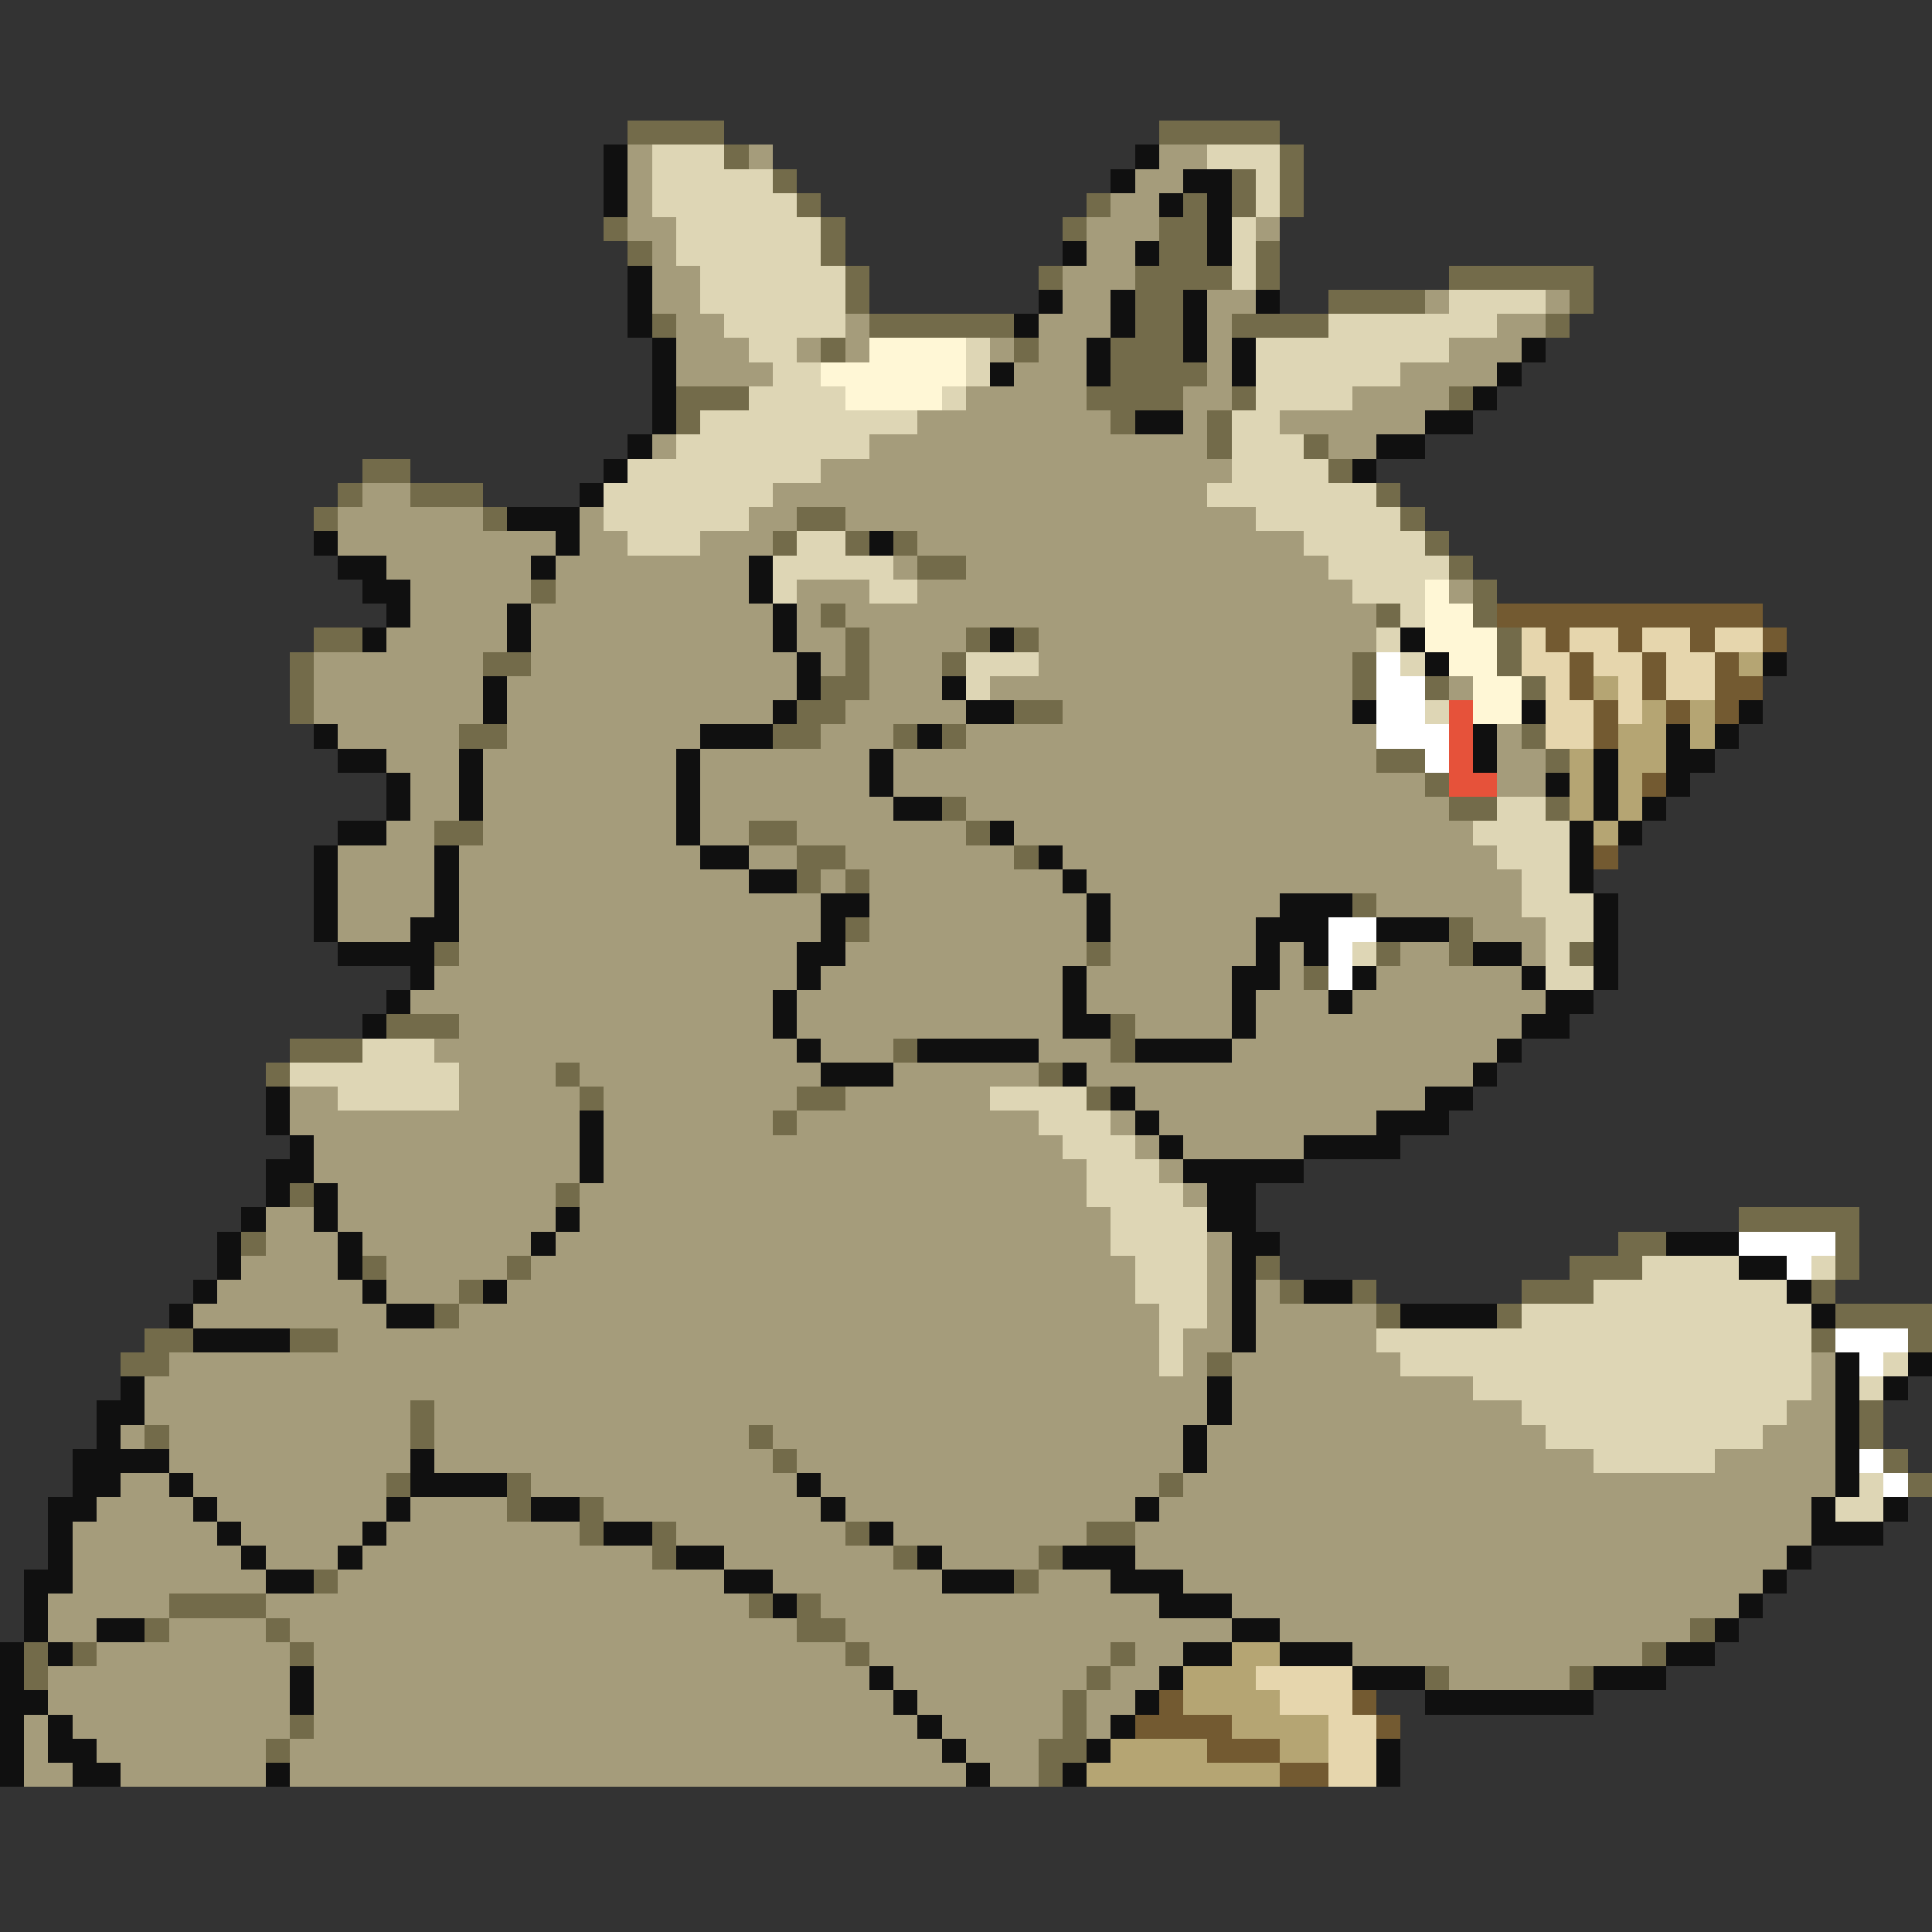 <svg xmlns="http://www.w3.org/2000/svg" viewBox="0 -0.5 80 80" shape-rendering="crispEdges">
<rect x="0" y="-0.5" width="80" height="80" fill="#333333" stroke="none"/>
<path stroke="#736b4a" d="M26 5h4M48 5h5M30 6h1M53 6h1M32 7h1M51 7h1M53 7h1M33 8h1M45 8h1M49 8h1M51 8h1M53 8h1M25 9h1M34 9h1M44 9h1M48 9h2M26 10h1M34 10h1M48 10h2M52 10h1M35 11h1M43 11h1M47 11h4M52 11h1M60 11h6M35 12h1M47 12h2M55 12h4M65 12h1M27 13h1M36 13h6M47 13h2M51 13h4M64 13h1M34 14h1M42 14h1M46 14h3M46 15h4M28 16h3M45 16h4M51 16h1M60 16h1M28 17h1M46 17h1M50 17h1M50 18h1M54 18h1M15 19h2M55 19h1M14 20h1M17 20h3M57 20h1M13 21h1M20 21h1M33 21h2M58 21h1M32 22h1M35 22h1M37 22h1M59 22h1M38 23h2M60 23h1M22 24h1M61 24h1M34 25h1M57 25h1M61 25h1M13 26h2M35 26h1M40 26h1M42 26h1M62 26h1M12 27h1M20 27h2M35 27h1M39 27h1M56 27h1M62 27h1M12 28h1M34 28h2M56 28h1M59 28h1M63 28h1M12 29h1M33 29h2M42 29h2M19 30h2M32 30h2M37 30h1M39 30h1M63 30h1M57 31h2M64 31h1M59 32h1M39 33h1M60 33h2M64 33h1M18 34h2M31 34h2M40 34h1M33 35h2M42 35h1M33 36h1M35 36h1M56 37h1M35 38h1M60 38h1M18 39h1M45 39h1M57 39h1M60 39h1M65 39h1M54 40h1M16 42h3M46 42h1M12 43h3M37 43h1M46 43h1M11 44h1M23 44h1M43 44h1M24 45h1M33 45h2M45 45h1M32 46h1M12 49h1M23 49h1M72 50h5M10 51h1M67 51h2M76 51h1M15 52h1M21 52h1M52 52h1M65 52h3M76 52h1M19 53h1M53 53h1M56 53h1M63 53h3M75 53h1M18 54h1M57 54h1M62 54h1M76 54h4M6 55h2M12 55h2M75 55h1M79 55h1M5 56h2M50 56h1M17 58h1M77 58h1M6 59h1M17 59h1M31 59h1M77 59h1M32 60h1M78 60h1M16 61h1M21 61h1M48 61h1M79 61h1M21 62h1M24 62h1M24 63h1M27 63h1M35 63h1M45 63h2M27 64h1M37 64h1M43 64h1M13 65h1M42 65h1M7 66h4M31 66h1M33 66h1M6 67h1M11 67h1M33 67h2M70 67h1M1 68h1M3 68h1M12 68h1M35 68h1M46 68h1M68 68h1M1 69h1M45 69h1M59 69h1M65 69h1M44 70h1M12 71h1M44 71h1M11 72h1M43 72h2M43 73h1" />
<path stroke="#101010" d="M25 6h1M47 6h1M25 7h1M46 7h1M49 7h2M25 8h1M48 8h1M50 8h1M50 9h1M44 10h1M47 10h1M50 10h1M26 11h1M26 12h1M43 12h1M46 12h1M49 12h1M52 12h1M26 13h1M42 13h1M46 13h1M49 13h1M27 14h1M45 14h1M49 14h1M51 14h1M63 14h1M27 15h1M41 15h1M45 15h1M51 15h1M62 15h1M27 16h1M61 16h1M27 17h1M47 17h2M59 17h2M26 18h1M57 18h2M25 19h1M56 19h1M24 20h1M21 21h3M13 22h1M23 22h1M36 22h1M14 23h2M22 23h1M31 23h1M15 24h2M31 24h1M16 25h1M21 25h1M32 25h1M15 26h1M21 26h1M32 26h1M41 26h1M58 26h1M33 27h1M59 27h1M73 27h1M20 28h1M33 28h1M39 28h1M20 29h1M32 29h1M40 29h2M56 29h1M63 29h1M72 29h1M13 30h1M29 30h3M38 30h1M61 30h1M69 30h1M71 30h1M14 31h2M19 31h1M28 31h1M36 31h1M61 31h1M66 31h1M69 31h2M16 32h1M19 32h1M28 32h1M36 32h1M64 32h1M66 32h1M69 32h1M16 33h1M19 33h1M28 33h1M37 33h2M66 33h1M68 33h1M14 34h2M28 34h1M41 34h1M65 34h1M67 34h1M13 35h1M18 35h1M29 35h2M43 35h1M65 35h1M13 36h1M18 36h1M31 36h2M44 36h1M65 36h1M13 37h1M18 37h1M34 37h2M45 37h1M53 37h3M66 37h1M13 38h1M17 38h2M34 38h1M45 38h1M52 38h3M57 38h3M66 38h1M14 39h4M33 39h2M52 39h1M54 39h1M61 39h2M66 39h1M17 40h1M33 40h1M44 40h1M51 40h2M56 40h1M63 40h1M66 40h1M16 41h1M32 41h1M44 41h1M51 41h1M55 41h1M64 41h2M15 42h1M32 42h1M44 42h2M51 42h1M63 42h2M33 43h1M38 43h5M47 43h4M62 43h1M34 44h3M44 44h1M61 44h1M11 45h1M46 45h1M59 45h2M11 46h1M24 46h1M47 46h1M57 46h3M12 47h1M24 47h1M48 47h1M54 47h4M11 48h2M24 48h1M49 48h5M11 49h1M13 49h1M50 49h2M10 50h1M13 50h1M23 50h1M50 50h2M9 51h1M14 51h1M22 51h1M51 51h2M69 51h3M9 52h1M14 52h1M51 52h1M72 52h2M8 53h1M15 53h1M20 53h1M51 53h1M54 53h2M74 53h1M7 54h1M16 54h2M51 54h1M58 54h4M75 54h1M8 55h4M51 55h1M76 56h1M79 56h1M5 57h1M50 57h1M76 57h1M78 57h1M4 58h2M50 58h1M76 58h1M4 59h1M49 59h1M76 59h1M3 60h4M17 60h1M49 60h1M76 60h1M3 61h2M7 61h1M17 61h4M33 61h1M76 61h1M2 62h2M8 62h1M16 62h1M22 62h2M34 62h1M47 62h1M75 62h1M78 62h1M2 63h1M9 63h1M15 63h1M25 63h2M36 63h1M75 63h3M2 64h1M10 64h1M14 64h1M28 64h2M38 64h1M44 64h3M74 64h1M1 65h2M11 65h2M30 65h2M39 65h3M46 65h3M73 65h1M1 66h1M32 66h1M48 66h3M72 66h1M1 67h1M4 67h2M51 67h2M71 67h1M0 68h1M2 68h1M49 68h2M53 68h3M69 68h2M0 69h1M12 69h1M36 69h1M48 69h1M56 69h3M66 69h3M0 70h2M12 70h1M37 70h1M47 70h1M59 70h7M0 71h1M2 71h1M38 71h1M46 71h1M0 72h1M2 72h2M39 72h1M45 72h1M57 72h1M0 73h1M3 73h2M11 73h1M40 73h1M44 73h1M57 73h1" />
<path stroke="#a59c7b" d="M26 6h1M31 6h1M48 6h2M26 7h1M47 7h2M26 8h1M46 8h2M26 9h2M45 9h3M52 9h1M27 10h1M45 10h2M27 11h2M44 11h3M27 12h2M44 12h2M50 12h2M59 12h1M64 12h1M28 13h2M35 13h1M43 13h3M50 13h1M62 13h2M28 14h3M33 14h1M35 14h1M41 14h1M43 14h2M50 14h1M60 14h3M28 15h4M42 15h3M50 15h1M58 15h4M40 16h5M49 16h2M56 16h4M38 17h8M49 17h1M53 17h6M27 18h1M36 18h14M55 18h2M34 19h17M15 20h2M32 20h18M14 21h6M24 21h1M31 21h2M35 21h17M14 22h9M24 22h2M29 22h3M38 22h16M16 23h6M23 23h8M37 23h1M40 23h15M17 24h5M23 24h8M33 24h3M38 24h18M60 24h1M17 25h4M22 25h10M33 25h1M35 25h22M16 26h5M22 26h10M33 26h2M36 26h4M43 26h14M13 27h7M22 27h11M34 27h1M36 27h3M43 27h13M13 28h7M21 28h12M36 28h3M41 28h15M60 28h1M13 29h7M21 29h11M35 29h5M44 29h12M14 30h5M21 30h8M34 30h3M40 30h17M62 30h1M16 31h3M20 31h8M29 31h7M37 31h20M62 31h2M17 32h2M20 32h8M29 32h7M37 32h22M62 32h2M17 33h2M20 33h8M29 33h8M40 33h20M16 34h2M20 34h8M29 34h2M33 34h7M42 34h19M14 35h4M19 35h10M31 35h2M35 35h7M44 35h18M14 36h4M19 36h12M34 36h1M36 36h8M45 36h18M14 37h4M19 37h15M36 37h9M46 37h7M57 37h6M14 38h3M19 38h15M36 38h9M46 38h6M61 38h3M19 39h14M35 39h10M46 39h6M53 39h1M58 39h2M63 39h1M18 40h15M34 40h10M45 40h6M53 40h1M57 40h6M17 41h15M33 41h11M45 41h6M52 41h3M56 41h8M19 42h13M33 42h11M47 42h4M52 42h11M18 43h15M34 43h3M43 43h3M51 43h11M19 44h4M24 44h10M37 44h6M45 44h16M12 45h2M19 45h5M25 45h8M35 45h6M47 45h12M12 46h12M25 46h7M33 46h10M46 46h1M48 46h9M13 47h11M25 47h19M47 47h1M49 47h5M13 48h11M25 48h20M48 48h1M14 49h9M24 49h21M49 49h1M11 50h2M14 50h9M24 50h22M11 51h3M15 51h7M23 51h23M50 51h1M10 52h4M16 52h5M22 52h25M50 52h1M9 53h6M16 53h3M21 53h26M50 53h1M52 53h1M8 54h8M19 54h29M50 54h1M52 54h5M14 55h34M49 55h2M52 55h5M7 56h41M49 56h1M51 56h7M75 56h1M6 57h44M51 57h10M75 57h1M6 58h11M18 58h32M51 58h12M74 58h2M5 59h1M7 59h10M18 59h13M32 59h17M50 59h14M73 59h3M7 60h10M18 60h14M33 60h16M50 60h16M71 60h5M5 61h2M8 61h8M22 61h11M34 61h14M49 61h27M4 62h4M9 62h7M17 62h4M25 62h9M35 62h12M48 62h27M3 63h6M10 63h5M16 63h8M28 63h7M37 63h8M47 63h28M3 64h7M11 64h3M15 64h12M30 64h7M39 64h4M47 64h27M3 65h8M14 65h16M32 65h7M43 65h3M49 65h24M2 66h5M11 66h20M34 66h14M51 66h21M2 67h2M7 67h4M12 67h21M35 67h16M53 67h17M4 68h8M13 68h22M36 68h10M47 68h2M56 68h12M2 69h10M13 69h23M37 69h8M46 69h2M60 69h5M2 70h10M13 70h24M38 70h6M45 70h2M1 71h1M3 71h9M13 71h25M39 71h5M45 71h1M1 72h1M4 72h7M12 72h27M40 72h3M1 73h2M5 73h6M12 73h28M41 73h2" />
<path stroke="#ded6b5" d="M27 6h3M50 6h3M27 7h5M52 7h1M27 8h6M52 8h1M28 9h6M51 9h1M28 10h6M51 10h1M29 11h6M51 11h1M29 12h6M60 12h4M30 13h5M55 13h7M31 14h2M40 14h1M52 14h8M32 15h2M40 15h1M52 15h6M31 16h4M39 16h1M52 16h4M29 17h9M51 17h2M28 18h8M51 18h3M26 19h8M51 19h4M25 20h7M50 20h7M25 21h6M52 21h6M26 22h3M33 22h2M54 22h5M32 23h5M55 23h5M32 24h1M36 24h2M56 24h3M58 25h1M57 26h1M40 27h3M58 27h1M40 28h1M59 29h1M62 33h2M61 34h4M62 35h3M63 36h2M63 37h3M64 38h2M56 39h1M64 39h1M64 40h2M15 43h3M12 44h7M14 45h5M41 45h4M43 46h3M44 47h3M45 48h3M45 49h4M46 50h4M46 51h4M47 52h3M68 52h4M75 52h1M47 53h3M66 53h8M48 54h2M63 54h12M48 55h1M57 55h18M48 56h1M58 56h17M78 56h1M61 57h14M77 57h1M63 58h11M64 59h9M66 60h5M77 61h1M76 62h2" />
<path stroke="#fff7d6" d="M36 14h4M34 15h6M35 16h4M59 24h1M59 25h2M59 26h3M60 27h2M61 28h2M61 29h2" />
<path stroke="#735a31" d="M62 25h11M64 26h1M67 26h1M70 26h1M73 26h1M65 27h1M68 27h1M71 27h1M65 28h1M68 28h1M71 28h2M66 29h1M69 29h1M71 29h1M66 30h1M68 32h1M66 35h1M48 70h1M56 70h1M47 71h4M57 71h1M50 72h3M53 73h2" />
<path stroke="#e6d6ad" d="M63 26h1M65 26h2M68 26h2M71 26h2M63 27h2M66 27h2M69 27h2M64 28h1M67 28h1M69 28h2M64 29h2M67 29h1M64 30h2M52 69h4M53 70h3M55 71h2M55 72h2M55 73h2" />
<path stroke="#ffffff" d="M57 27h1M57 28h2M57 29h2M57 30h3M59 31h1M55 38h2M55 39h1M55 40h1M72 51h4M74 52h1M76 55h3M77 56h1M77 60h1M78 61h1" />
<path stroke="#b5a573" d="M72 27h1M66 28h1M68 29h1M70 29h1M67 30h2M70 30h1M65 31h1M67 31h2M65 32h1M67 32h1M65 33h1M67 33h1M66 34h1M51 68h2M49 69h3M49 70h4M51 71h4M46 72h4M53 72h2M45 73h8" />
<path stroke="#e6523a" d="M60 29h1M60 30h1M60 31h1M60 32h2" />
</svg>